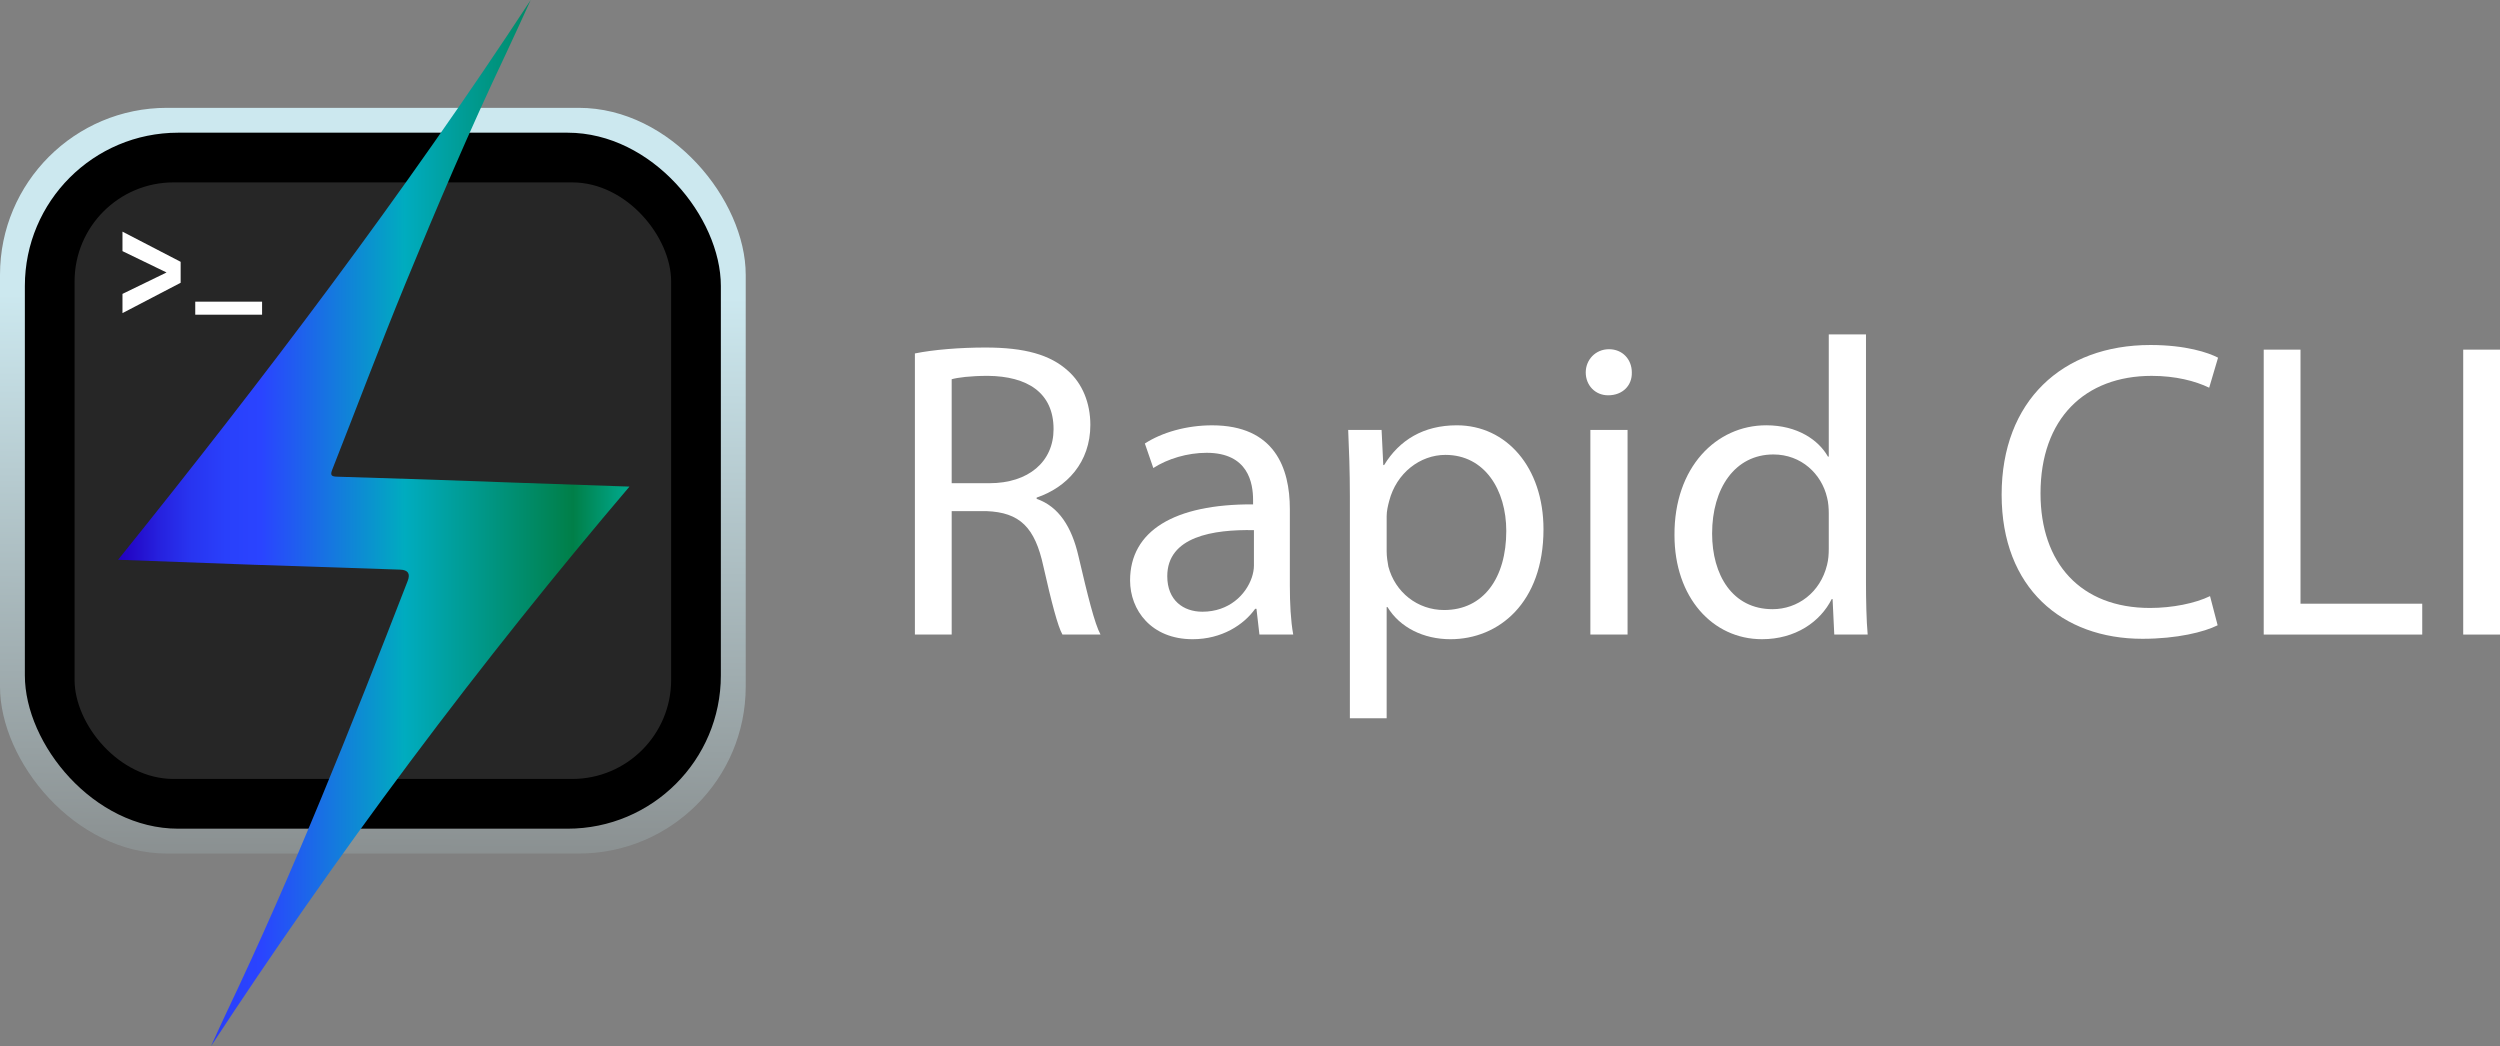 <?xml version="1.0" encoding="UTF-8"?><svg id="a" xmlns="http://www.w3.org/2000/svg" xmlns:xlink="http://www.w3.org/1999/xlink" viewBox="0 0 1419.04 593.82"><rect x="0" y="0" width="1419.04" height="593.82" fill="#808080" stroke="none"/><defs><style>.d{fill:url(#c);}.e{fill:url(#b);}.f{fill:#fff;}.g{fill:#262626;}</style><linearGradient id="b" x1="212.33" y1="159.47" x2="209.74" y2="582.34" gradientTransform="matrix(1, 0, 0, 1, 0, 0)" gradientUnits="userSpaceOnUse"><stop offset=".02" stop-color="#cce8ef"/><stop offset="1" stop-color="#767574"/></linearGradient><linearGradient id="c" x1="67.03" y1="-1893.84" x2="357.31" y2="-1893.84" gradientTransform="translate(0 -1596.93) scale(1 -1)" gradientUnits="userSpaceOnUse"><stop offset="0" stop-color="#2300bf"/><stop offset=".02" stop-color="#2307c6"/><stop offset=".08" stop-color="#2621de"/><stop offset=".14" stop-color="#2834f0"/><stop offset=".21" stop-color="#2940fb"/><stop offset=".28" stop-color="#2a44ff"/><stop offset=".56" stop-color="#00acbf"/><stop offset=".89" stop-color="#007f48"/><stop offset="1" stop-color="#00aa8f"/></linearGradient></defs><g><rect class="e" y="61.21" width="423.28" height="423.28" rx="94.77" ry="94.77"/><rect x="14.11" y="75.32" width="395.06" height="395.06" rx="87.01" ry="87.01"/><rect class="g" x="42.33" y="103.53" width="338.62" height="338.62" rx="56.19" ry="56.19"/></g><g><path class="f" d="M519.32,200.62c10.56-2.16,25.67-3.36,40.07-3.36,22.32,0,36.71,4.08,46.79,13.2,8.16,7.2,12.72,18.24,12.72,30.71,0,21.35-13.44,35.51-30.48,41.27v.72c12.48,4.32,19.92,15.84,23.76,32.63,5.28,22.56,9.12,38.15,12.48,44.39h-21.6c-2.64-4.56-6.24-18.48-10.8-38.63-4.8-22.32-13.44-30.71-32.39-31.43h-19.68v70.06h-20.88V200.62Zm20.88,73.66h21.35c22.31,0,36.47-12.24,36.47-30.71,0-20.88-15.12-29.99-37.19-30.23-10.08,0-17.28,.96-20.64,1.92v59.03Z"/><path class="f" d="M714.87,360.19l-1.68-14.64h-.72c-6.48,9.12-18.96,17.28-35.51,17.28-23.52,0-35.51-16.56-35.51-33.35,0-28.07,24.95-43.43,69.82-43.19v-2.4c0-9.6-2.64-26.87-26.39-26.87-10.8,0-22.08,3.36-30.24,8.64l-4.8-13.92c9.6-6.24,23.52-10.32,38.15-10.32,35.51,0,44.15,24.24,44.15,47.51v43.43c0,10.08,.48,19.92,1.92,27.83h-19.2Zm-3.12-59.27c-23.04-.48-49.19,3.6-49.19,26.15,0,13.68,9.12,20.15,19.92,20.15,15.12,0,24.72-9.6,28.07-19.43,.72-2.16,1.2-4.56,1.2-6.72v-20.15Z"/><path class="f" d="M766.21,281.96c0-14.88-.48-26.88-.96-37.91h18.96l.96,19.92h.48c8.64-14.16,22.31-22.56,41.27-22.56,28.07,0,49.19,23.76,49.19,59.03,0,41.75-25.44,62.39-52.79,62.39-15.36,0-28.79-6.72-35.75-18.24h-.48v63.11h-20.88v-125.73Zm20.88,30.95c0,3.12,.48,6,.96,8.64,3.84,14.64,16.56,24.71,31.67,24.71,22.32,0,35.27-18.23,35.27-44.87,0-23.27-12.24-43.19-34.55-43.19-14.4,0-27.84,10.32-31.91,26.15-.72,2.64-1.44,5.76-1.44,8.64v19.92Z"/><path class="f" d="M926.24,211.42c.24,7.2-5.04,12.96-13.44,12.96-7.44,0-12.71-5.76-12.71-12.96s5.52-13.2,13.2-13.2,12.96,5.76,12.96,13.2Zm-23.52,148.77v-116.14h21.11v116.14h-21.11Z"/><path class="f" d="M1059.16,189.82v140.37c0,10.32,.24,22.08,.96,29.99h-18.96l-.96-20.16h-.48c-6.48,12.96-20.64,22.8-39.59,22.8-28.07,0-49.67-23.76-49.67-59.03-.24-38.63,23.76-62.39,52.07-62.39,17.76,0,29.75,8.4,35.03,17.76h.48v-69.35h21.12Zm-21.12,101.5c0-2.64-.24-6.24-.96-8.88-3.12-13.44-14.64-24.48-30.47-24.48-21.84,0-34.79,19.2-34.79,44.87,0,23.52,11.52,42.95,34.31,42.95,14.16,0,27.11-9.36,30.95-25.19,.72-2.88,.96-5.76,.96-9.12v-20.16Z"/><path class="f" d="M1258.78,354.91c-7.68,3.84-23.04,7.68-42.71,7.68-45.59,0-79.91-28.79-79.91-81.82s34.31-84.94,84.46-84.94c20.16,0,32.87,4.32,38.39,7.2l-5.04,17.04c-7.92-3.84-19.2-6.72-32.63-6.72-37.91,0-63.11,24.23-63.11,66.71,0,39.59,22.8,65.03,62.15,65.03,12.72,0,25.68-2.64,34.07-6.72l4.32,16.56Z"/><path class="f" d="M1284.92,198.46h20.88v144.21h69.1v17.52h-89.98V198.46Z"/><path class="f" d="M1419.04,198.46v161.73h-20.88V198.46h20.88Z"/></g><path class="f" d="M102.54,160.51l-33.02,17.22v-10.91l31.12-15.12v5.92l-31.12-15.07v-11.06l33.02,17.12v11.89Z"/><path class="f" d="M110.83,171.23h37.93v7.4h-37.93v-7.4Z"/><path class="d" d="M301.24,0C229.11,110.09,149.95,214.71,67.03,317.73c26.52,.98,51.65,1.94,76.79,2.83,27.76,.97,55.52,1.85,83.28,2.77,4.47,.15,5.91,2.26,4.34,6.34-32.01,82.59-64.7,164.91-102.82,244.94-3.03,6.37-5.9,12.81-8.85,19.21,34.05-51.98,71.61-106.01,113-161.42,42-56.2,83.76-108.23,124.53-156.2-.84-.03-5.45-.18-6.29-.21-77.05-2.59-71.14-2.52-76.84-2.71-27.6-.94-55.22-1.88-82.82-2.7-3.26-.09-4.01-.81-2.75-4.01,13.84-35.12,27.12-70.48,41.46-105.4,17.96-43.73,36.52-87.21,56.78-129.94,4.91-10.36,9.6-20.81,14.39-31.22v-.02Z"/></svg>